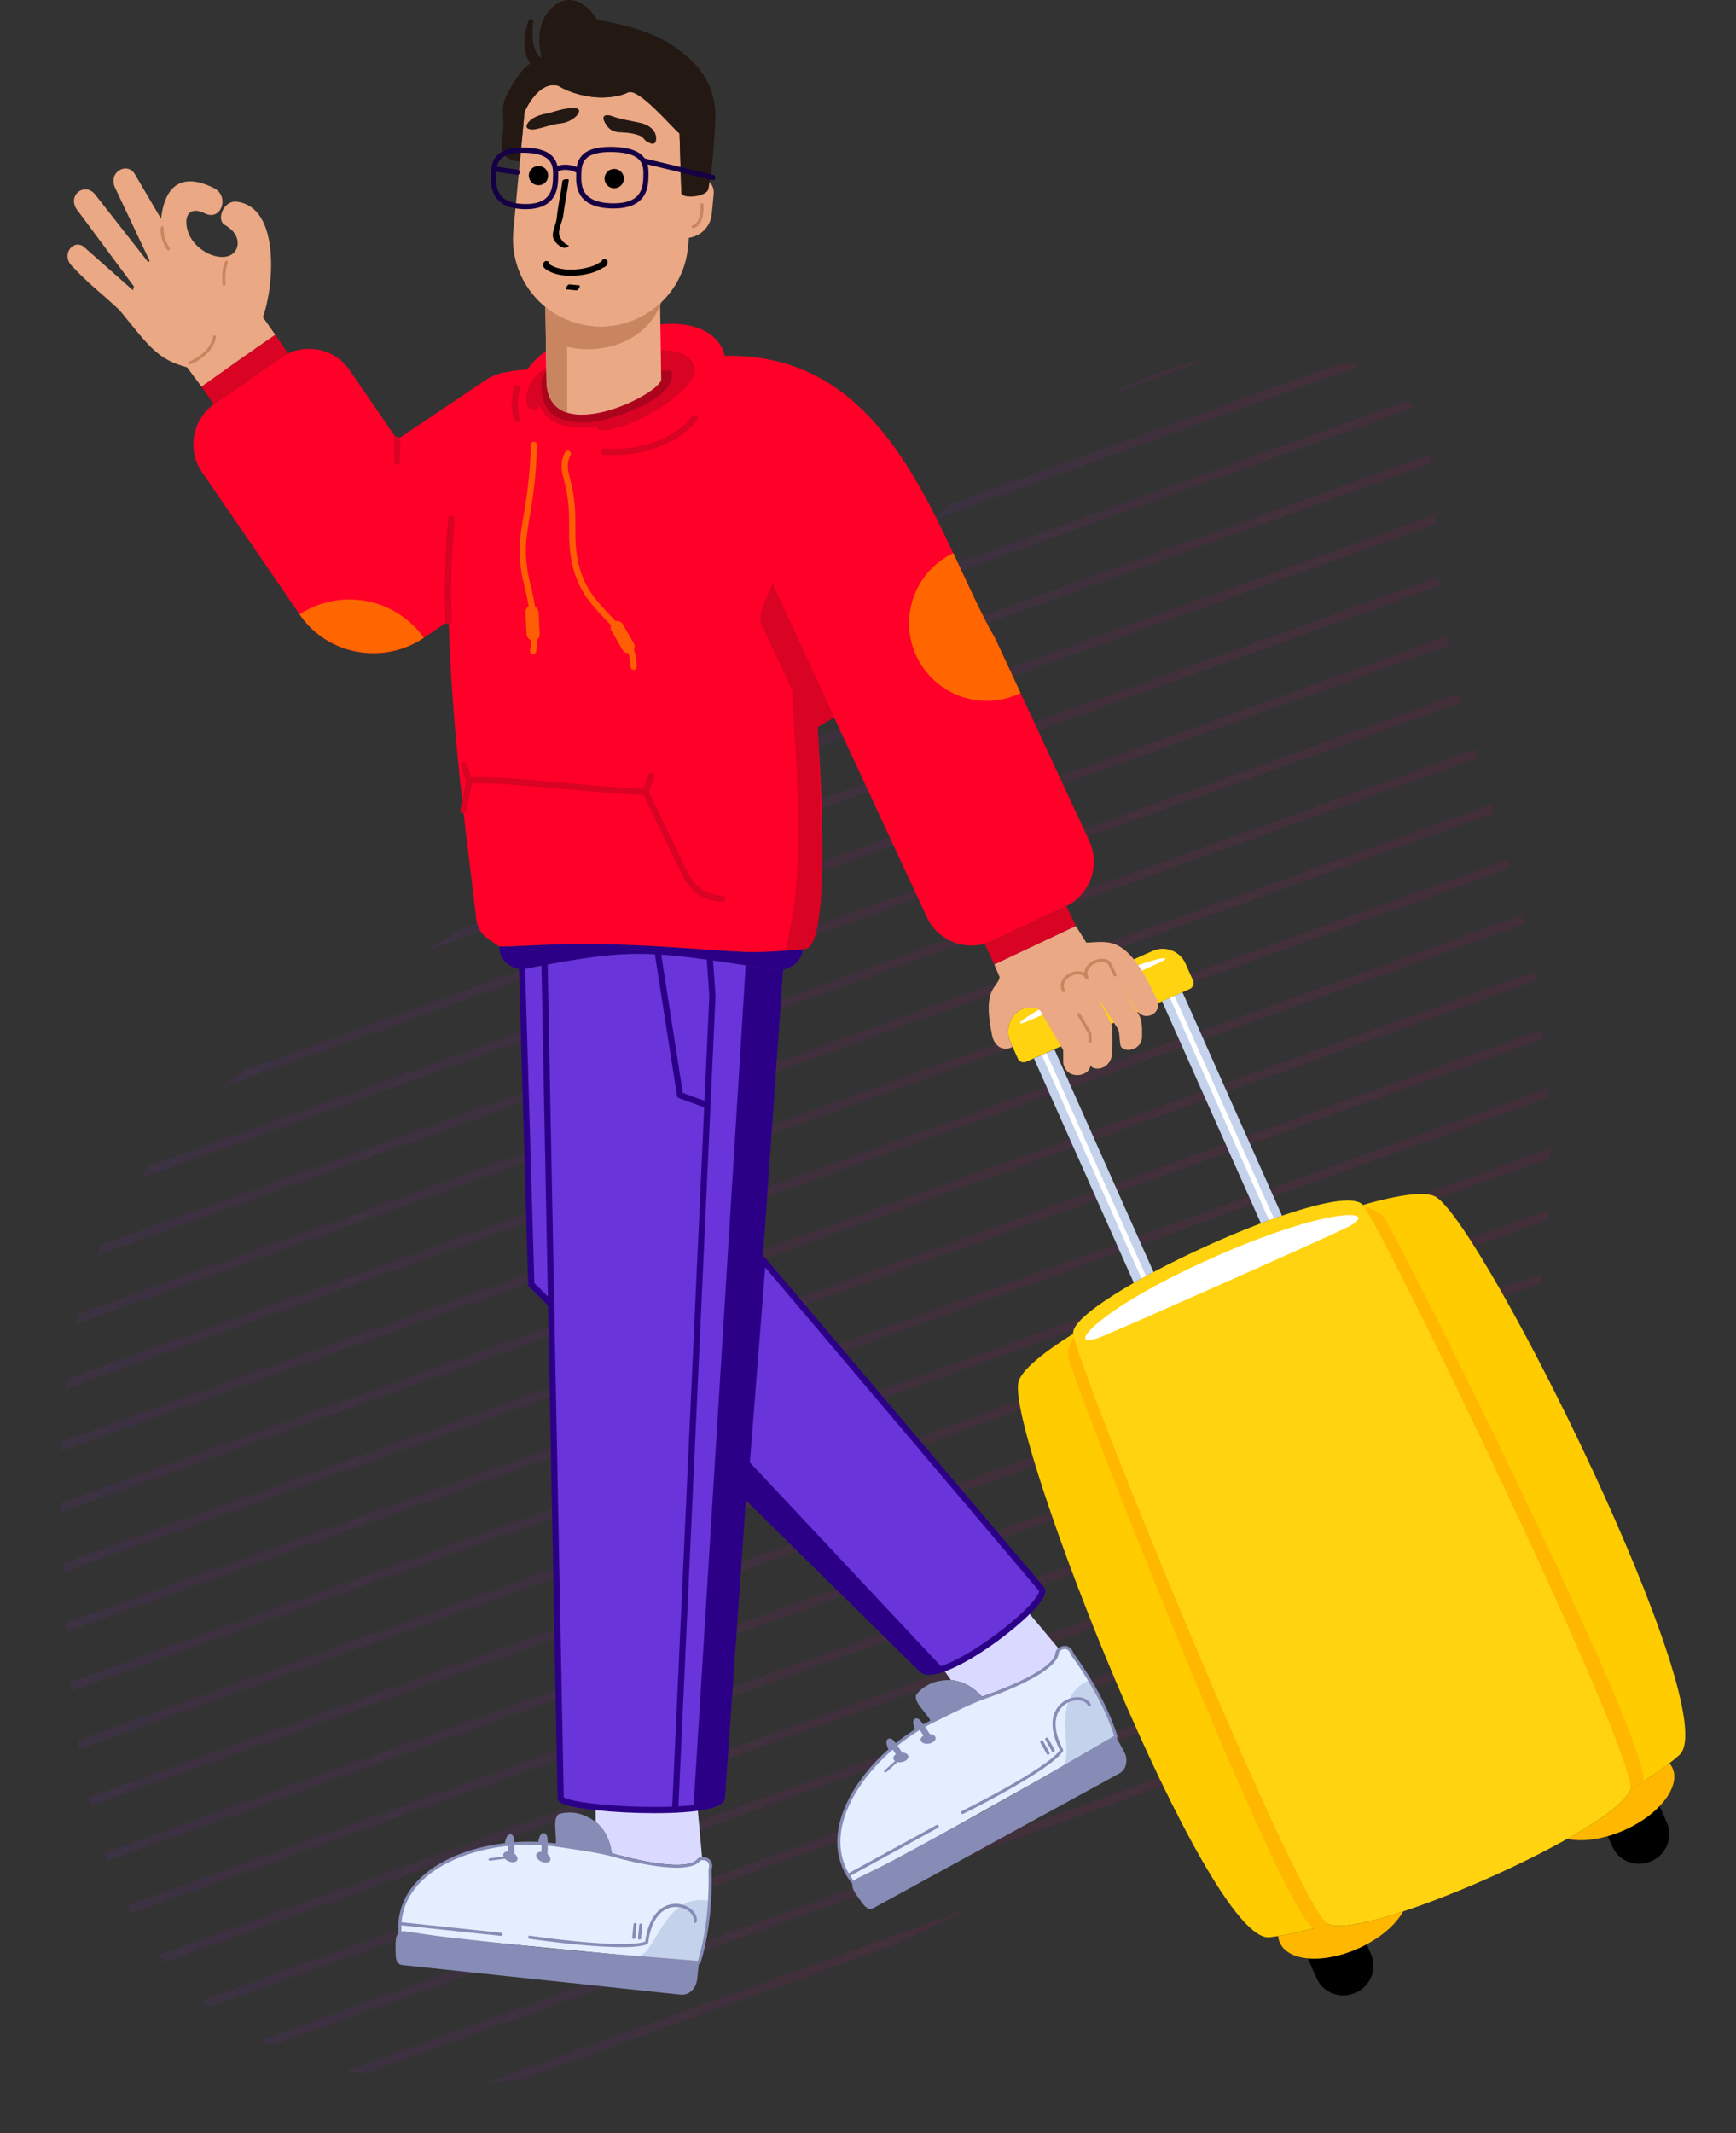 <svg width="617" height="758" viewBox="0 0 617 758" fill="none" xmlns="http://www.w3.org/2000/svg">
<rect x="0" y="0" width="617" height="758" fill="#333333" stroke="none"/>
<g clip-path="url(#clip0_2060_7550)">
<g opacity="0.2">
<path opacity="0.55" d="M393.085 140.763L430.335 127.329C417.28 130.126 404.748 134.646 393.085 140.763Z" fill="url(#paint0_linear_2060_7550)"/>
<path opacity="0.55" d="M477.725 128.683L338.247 178.959C336.069 180.819 333.905 182.711 331.757 184.634L482.766 130.194C481.167 129.658 479.493 129.15 477.725 128.683Z" fill="url(#paint1_linear_2060_7550)"/>
<path opacity="0.55" d="M500.559 142.283L300.252 214.449L295.068 219.577L502.575 144.781C501.933 144.01 501.266 143.135 500.559 142.283Z" fill="url(#paint2_linear_2060_7550)"/>
<path opacity="0.55" d="M508.288 161.454L266.87 248.466L261.766 253.615L508.831 164.554C508.661 163.519 508.477 162.479 508.288 161.454Z" fill="url(#paint3_linear_2060_7550)"/>
<path opacity="0.55" d="M509.933 182.91L231.02 283.44C228.803 285.41 226.636 287.317 224.518 289.162L510.106 186.205C510.062 185.072 509.992 183.981 509.933 182.91Z" fill="url(#paint4_linear_2060_7550)"/>
<path opacity="0.55" d="M511.2 204.89L165.287 329.555C160.327 332.468 155.356 335.373 150.377 338.27L511.728 208.051C511.495 206.999 511.333 205.933 511.2 204.89Z" fill="url(#paint5_linear_2060_7550)"/>
<path opacity="0.55" d="M514.498 226.082L86.951 380.196C84.506 382.127 82.107 384.103 79.754 386.124L515.199 229.159C514.959 228.137 514.719 227.115 514.498 226.082Z" fill="url(#paint6_linear_2060_7550)"/>
<path opacity="0.55" d="M519.044 246.378L52.791 414.401C51.677 415.893 50.578 417.39 49.524 418.914L519.832 249.38C519.6 248.393 519.32 247.393 519.044 246.378Z" fill="url(#paint7_linear_2060_7550)"/>
<path opacity="0.55" d="M524.353 266.232L36.264 442.162C35.703 443.475 35.161 444.778 34.635 446.085L525.295 269.227L524.353 266.232Z" fill="url(#paint8_linear_2060_7550)"/>
<path opacity="0.55" d="M530.038 285.863L27.774 466.914C27.481 468.104 27.184 469.309 26.983 470.539L530.997 288.861C530.665 287.864 530.35 286.871 530.038 285.863Z" fill="url(#paint9_linear_2060_7550)"/>
<path opacity="0.55" d="M535.665 305.488L23.592 490.068C23.477 491.224 23.366 492.364 23.267 493.523L536.572 308.489L535.665 305.488Z" fill="url(#paint10_linear_2060_7550)"/>
<path opacity="0.55" d="M540.83 325.246L21.905 512.303C21.884 513.418 21.88 514.538 21.876 515.657L541.638 328.302L540.83 325.246Z" fill="url(#paint11_linear_2060_7550)"/>
<path opacity="0.55" d="M545.135 345.322L21.755 533.996C21.81 535.083 21.845 536.18 21.896 537.282L545.773 348.447C545.556 347.399 545.336 346.366 545.135 345.322Z" fill="url(#paint12_linear_2060_7550)"/>
<path opacity="0.55" d="M548.165 365.83L22.434 555.362L22.638 558.665L548.568 369.088C548.449 367.984 548.288 366.918 548.165 365.83Z" fill="url(#paint13_linear_2060_7550)"/>
<path opacity="0.55" d="M550.062 386.81L23.48 576.621L23.751 579.86L550.289 390.021L550.062 386.81Z" fill="url(#paint14_linear_2060_7550)"/>
<path opacity="0.55" d="M550.868 408.157L25.029 597.71L25.414 600.898L550.934 411.472C550.919 410.363 550.903 409.255 550.868 408.157Z" fill="url(#paint15_linear_2060_7550)"/>
<path opacity="0.55" d="M550.333 429.999L27.513 618.45C27.694 619.505 27.88 620.544 28.081 621.588L550.177 433.385C550.233 432.263 550.293 431.126 550.333 429.999Z" fill="url(#paint16_linear_2060_7550)"/>
<path opacity="0.55" d="M548.199 452.413L31.291 638.706L32.103 641.746L547.747 455.899C547.898 454.737 548.064 453.579 548.199 452.413Z" fill="url(#paint17_linear_2060_7550)"/>
<path opacity="0.55" d="M544.04 475.542L37.035 658.345C37.406 659.32 37.796 660.284 38.187 661.248L543.245 479.181C543.526 477.972 543.787 476.775 544.04 475.542Z" fill="url(#paint18_linear_2060_7550)"/>
<path opacity="0.55" d="M537.24 499.666L45.098 677.12C45.615 678.052 46.14 679.019 46.692 679.88L535.95 503.452C536.394 502.204 536.825 500.937 537.24 499.666Z" fill="url(#paint19_linear_2060_7550)"/>
<path opacity="0.55" d="M526.738 525.107L56.354 694.66L58.509 697.211L524.739 529.159C525.427 527.814 526.162 526.482 526.738 525.107Z" fill="url(#paint20_linear_2060_7550)"/>
<path opacity="0.55" d="M510.594 552.598L71.75 710.777C72.714 711.551 73.697 712.314 74.683 713.062L507.461 557.049C508.52 555.575 509.579 554.1 510.594 552.598Z" fill="url(#paint21_linear_2060_7550)"/>
<path opacity="0.55" d="M485.213 583.514L92.984 724.813C94.318 725.457 95.656 726.087 97.018 726.69L480.125 588.667C481.866 586.902 483.561 585.19 485.213 583.514Z" fill="url(#paint22_linear_2060_7550)"/>
<path opacity="0.55" d="M441.917 620.852L123.187 735.741C125.165 736.182 127.139 736.574 129.137 736.939L432.316 627.655C435.547 625.422 438.747 623.155 441.917 620.852Z" fill="url(#paint23_linear_2060_7550)"/>
<path opacity="0.55" d="M345.299 677.848L172.764 740.048C177.033 739.757 181.277 739.335 185.498 738.783L319.16 690.611C327.849 686.431 336.562 682.177 345.299 677.848Z" fill="url(#paint24_linear_2060_7550)"/>
</g>
<g clip-path="url(#clip1_2060_7550)">
<path fill-rule="evenodd" clip-rule="evenodd" d="M367.474 376.095L374.747 372.869L409.987 451.998C407.561 453.287 405.217 454.575 402.992 455.847L367.474 376.095H367.474Z" fill="#C5D2EB"/>
<path fill-rule="evenodd" clip-rule="evenodd" d="M370.25 374.852L371.9 374.138L407.295 453.444C406.762 453.734 406.237 454.024 405.714 454.313L370.25 374.852Z" fill="white"/>
<path fill-rule="evenodd" clip-rule="evenodd" d="M412.991 355.765L420.264 352.539L455.639 431.972C453.211 432.802 450.701 433.71 448.137 434.682L412.991 355.764V355.765Z" fill="#C5D2EB"/>
<path fill-rule="evenodd" clip-rule="evenodd" d="M415.77 354.527L417.419 353.812L452.754 432.984C452.192 433.185 451.628 433.389 451.059 433.596L415.77 354.527V354.527Z" fill="white"/>
<path fill-rule="evenodd" clip-rule="evenodd" d="M487.323 694.427C489.618 699.59 487.151 705.698 481.813 708.072C476.474 710.445 470.286 708.185 467.991 703.023L464.808 695.866C469.914 696.342 476.304 695.212 482.68 692.377C483.737 691.907 484.76 691.405 485.744 690.877L487.322 694.427L487.323 694.427Z" fill="black"/>
<path fill-rule="evenodd" clip-rule="evenodd" d="M592.455 647.685C594.75 652.847 592.283 658.956 586.945 661.33C581.606 663.703 575.418 661.443 573.123 656.281L571.417 652.446C573.369 651.891 575.358 651.173 577.347 650.289C582.451 648.019 586.75 645.011 589.835 641.792L592.455 647.685H592.455Z" fill="black"/>
<path fill-rule="evenodd" clip-rule="evenodd" d="M454.265 687.971C454.34 688.779 454.538 689.558 454.867 690.297C457.829 696.959 470.281 697.891 482.679 692.378C490.22 689.025 496.004 684.059 498.712 679.185C486.099 683.33 475.931 685.397 472.046 683.675C465.263 685.701 459.22 687.184 454.265 687.971V687.971Z" fill="#FFB700"/>
<path fill-rule="evenodd" clip-rule="evenodd" d="M557.029 653.401C562.446 654.581 569.905 653.595 577.346 650.287C589.743 644.774 597.393 634.905 594.431 628.242C594.153 627.618 593.792 627.045 593.356 626.521C589.61 629.433 584.875 632.611 579.398 635.944C578.028 640.117 569.163 646.563 557.029 653.401Z" fill="#FFB700"/>
<path fill-rule="evenodd" clip-rule="evenodd" d="M361.916 491.287C358.143 510.782 429.063 690.743 451.186 688.384C482.85 685.007 573.15 644.858 596.868 623.61C613.44 608.764 527.331 435.556 510.33 425.299C494.765 415.909 365.371 473.441 361.916 491.287V491.287Z" fill="#FFCC00"/>
<path fill-rule="evenodd" clip-rule="evenodd" d="M466.84 685.156C499.869 676.195 555.251 651.57 584.022 633.052C587.889 621.86 497.7 440.868 492.011 432.801C490.307 430.385 487.165 429.037 482.99 428.564C453.825 437.112 409.463 456.804 383.295 472.789C380.449 476.428 379.106 479.81 379.793 482.696C382.457 493.88 455.948 680.554 466.84 685.156Z" fill="#FFB700"/>
<path fill-rule="evenodd" clip-rule="evenodd" d="M381.422 473.852C382.706 485.762 461.809 679.104 472.034 683.671C485.493 689.682 574.85 649.951 579.403 635.932C582.862 625.281 491.171 435.771 484.317 428.102C475.205 417.907 380.138 461.942 381.422 473.852V473.852Z" fill="#FFD30F"/>
<path fill-rule="evenodd" clip-rule="evenodd" d="M391.224 475.072C398.694 472.128 471.425 439.79 478.615 436.216C492.049 429.537 472.772 428.335 430.991 446.926C389.165 465.537 377.441 480.503 391.224 475.072H391.224Z" fill="white"/>
<path fill-rule="evenodd" clip-rule="evenodd" d="M364.723 377.272L422.881 351.397C424.017 350.891 424.533 349.548 424.028 348.412L421.352 342.39C419.376 337.941 414.121 335.921 409.674 337.9L363.556 358.418C359.109 360.396 357.087 365.654 359.064 370.102L361.74 376.124C362.244 377.261 363.586 377.777 364.723 377.272V377.272Z" fill="#FFD30F"/>
<path fill-rule="evenodd" clip-rule="evenodd" d="M365.258 362.877C369.206 361.236 407.964 344.014 411.827 342.183C419.047 338.761 409.608 339.997 387.342 349.895C365.052 359.804 357.972 365.903 365.258 362.877Z" fill="white"/>
<path fill-rule="evenodd" clip-rule="evenodd" d="M211.668 642.091L211.717 647.428C216.311 651.084 217.237 656.939 217.405 658.488C220.491 659.388 242.884 665.7 247.765 660.778C248.088 660.263 248.757 659.942 249.515 659.872L247.928 642.335C238.289 643.657 222.619 643.295 211.667 642.091L211.668 642.091Z" fill="#DAD9FF"/>
<path fill-rule="evenodd" clip-rule="evenodd" d="M248.416 697.332C248.416 697.332 252.917 685.045 252.365 664.423C253.665 660.166 248.943 659.712 248.2 661.119C242.815 666.72 216.89 658.908 216.89 658.908C216.89 658.908 204.365 656.613 198.049 655.676C173.659 651.962 140.147 662.509 142.172 687.067L248.416 697.332L248.416 697.332Z" fill="#E5EEFF"/>
<path fill-rule="evenodd" clip-rule="evenodd" d="M227.127 695.071C233.451 693.376 236.438 672.266 252.186 675.452L252.185 675.482C252.113 676.347 252.054 677.217 251.996 678.096C250.972 690.356 248.417 697.332 248.417 697.332L227.127 695.071Z" fill="#C5D2EB"/>
<path fill-rule="evenodd" clip-rule="evenodd" d="M241.982 708.758L142.988 698.244C141.083 698.042 140.619 696.371 140.612 693.932C140.603 690.424 139.938 685.601 144.259 686.271C179.464 691.725 214.063 694.977 248.417 697.333L247.781 703.32C247.431 706.612 244.822 709.059 241.982 708.758V708.758Z" fill="#868CB5"/>
<path d="M247.07 682.723C248.22 676.896 232.226 670.889 229.808 690.327C222.4 693.438 188.257 688.376 188.257 688.376" stroke="#868CB5" stroke-width="1.102" stroke-miterlimit="22.926" stroke-linecap="round" stroke-linejoin="round"/>
<path d="M248.037 696.748C248.782 694.5 252.311 682.824 251.819 664.436C251.817 664.373 251.826 664.313 251.844 664.257C252.214 663.039 252.03 662.212 251.598 661.699C251.389 661.45 251.116 661.267 250.82 661.144C250.512 661.017 250.18 660.955 249.865 660.952C249.312 660.945 248.834 661.099 248.689 661.375C248.655 661.439 248.61 661.494 248.557 661.538C242.858 667.307 216.81 659.457 216.735 659.435C216.499 659.365 216.346 659.151 216.342 658.917C216.299 658.263 215.139 643.597 199.017 645.717C198.254 646.683 198.381 648.545 198.533 650.758C198.637 652.287 198.753 653.975 198.598 655.723C198.572 656.024 198.305 656.248 198.004 656.222L197.97 656.218C192.975 655.459 187.592 655.302 182.213 655.745C172.929 656.511 163.664 659.064 156.429 663.392C149.254 667.686 144.08 673.728 142.896 681.5C142.65 683.114 142.576 684.804 142.69 686.57C148.85 687.236 155.021 687.925 161.192 688.613C173.957 690.038 186.724 691.462 198.474 692.597C210.203 693.73 221.128 694.595 232.054 695.459C237.363 695.879 242.673 696.299 248.037 696.747V696.748ZM252.918 664.497C253.451 684.909 249.064 697.165 248.94 697.508C248.861 697.742 248.631 697.901 248.373 697.881C242.79 697.413 237.378 696.985 231.968 696.557C221.12 695.699 210.272 694.84 198.371 693.691C186.495 692.543 173.783 691.125 161.072 689.707C154.692 688.995 148.31 688.283 142.148 687.617C141.876 687.604 141.649 687.391 141.627 687.113C141.461 685.097 141.528 683.171 141.808 681.337C143.046 673.204 148.42 666.906 155.866 662.451C163.252 658.032 172.686 655.428 182.123 654.649C187.376 654.216 192.635 654.348 197.547 655.046C197.625 653.594 197.527 652.153 197.437 650.832C197.26 648.254 197.114 646.104 198.336 644.83C198.42 644.738 198.535 644.673 198.668 644.655C214.913 642.395 217.137 656 217.407 658.487C220.493 659.387 242.887 665.699 247.768 660.777C248.141 660.18 248.977 659.845 249.88 659.856C250.328 659.861 250.799 659.949 251.238 660.13C251.687 660.316 252.107 660.6 252.439 660.994C253.08 661.757 253.382 662.904 252.918 664.498L252.918 664.497Z" fill="#868CB5"/>
<path d="M227.748 684.032L227.302 688.652" stroke="#868CB5" stroke-width="1.102" stroke-miterlimit="22.926" stroke-linecap="round" stroke-linejoin="round"/>
<path d="M225.699 683.814L225.253 688.434" stroke="#868CB5" stroke-width="1.102" stroke-miterlimit="22.926" stroke-linecap="round" stroke-linejoin="round"/>
<path fill-rule="evenodd" clip-rule="evenodd" d="M208.862 645.691C212.188 647.553 215.512 651.342 217.414 658.746C217.443 658.838 217.448 658.939 217.424 659.039C217.352 659.333 217.055 659.514 216.761 659.443C211.939 658.277 206.946 657.546 202.08 656.834C200.675 656.628 199.277 656.424 197.967 656.222C197.93 656.215 197.892 656.206 197.855 656.192C197.572 656.085 197.428 655.768 197.535 655.484C197.996 654.272 197.926 652.063 197.861 649.991C197.794 647.866 197.731 645.876 198.26 644.931C198.328 644.814 198.737 644.563 199.337 644.41C200.148 644.203 201.542 643.97 203.225 644.065C204.909 644.161 206.885 644.585 208.862 645.691V645.691Z" fill="#868CB5"/>
<path d="M178.062 687.335L142.13 683.52" stroke="#868CB5" stroke-width="1.102" stroke-miterlimit="22.926" stroke-linecap="round" stroke-linejoin="round"/>
<path d="M179.476 660.476L174.213 661.15C173.565 661.234 173.413 660.384 174.06 660.3L178.962 659.672C178.832 659.327 178.818 658.985 178.946 658.682C179.179 658.13 179.829 657.846 180.62 657.872C181.498 658.006 181.822 658.222 182.651 658.55C183.637 659.205 184.16 660.176 183.85 660.909C183.483 661.777 182.088 661.981 180.733 661.366C180.226 661.136 179.796 660.823 179.476 660.476V660.476ZM194.393 658.712C195.361 659.366 195.872 660.326 195.565 661.052C195.198 661.92 193.803 662.125 192.448 661.509C191.094 660.895 190.294 659.693 190.66 658.825C190.89 658.283 191.521 658 192.293 658.014C193.082 658.086 193.852 658.469 194.393 658.711V658.712Z" fill="#868CB5"/>
<path d="M181.632 659.307C181.632 659.307 182.178 648.748 180.57 654.731" stroke="#868CB5" stroke-width="2.203" stroke-miterlimit="22.926" stroke-linecap="round" stroke-linejoin="round"/>
<path d="M193.489 658.866C193.489 658.866 194.035 648.307 192.427 654.291" stroke="#868CB5" stroke-width="2.203" stroke-miterlimit="22.926" stroke-linecap="round" stroke-linejoin="round"/>
<path fill-rule="evenodd" clip-rule="evenodd" d="M335.16 592.977L338.016 597.011C343.879 597.395 347.98 601.685 348.996 602.855C352.039 601.837 374.033 594.253 375.243 587.429C375.211 586.821 375.578 586.174 376.163 585.681L365.272 572.673C357.874 580.006 344.133 589.833 335.16 592.977H335.16Z" fill="#DAD9FF"/>
<path fill-rule="evenodd" clip-rule="evenodd" d="M396.623 617.084C396.623 617.084 393.315 604.423 381.102 587.797C379.742 583.558 375.605 585.877 375.797 587.457C374.567 595.13 348.815 603.494 348.815 603.494C348.815 603.494 337.217 608.75 331.494 611.582C309.339 622.437 287.823 650.211 303.49 669.231L396.622 617.084H396.623Z" fill="#E5EEFF"/>
<path fill-rule="evenodd" clip-rule="evenodd" d="M377.842 627.369C382.071 622.371 372.488 603.325 387.242 596.963L387.258 596.988C387.692 597.74 388.139 598.487 388.593 599.243C394.743 609.899 396.622 617.087 396.622 617.087L377.842 627.369V627.369Z" fill="#C5D2EB"/>
<path fill-rule="evenodd" clip-rule="evenodd" d="M397.85 630.139L310.532 677.949C308.851 678.868 307.517 677.761 306.121 675.76C304.113 672.884 300.818 669.301 304.749 667.387C336.78 651.794 367.057 634.737 396.623 617.084L399.514 622.365C401.104 625.269 400.356 628.767 397.851 630.139L397.85 630.139Z" fill="#868CB5"/>
<path d="M387.689 605.631C387.81 605.909 387.683 606.232 387.405 606.354C387.127 606.475 386.803 606.348 386.682 606.07C386.071 604.673 384.307 604.021 382.346 604.195C381.331 604.284 380.268 604.596 379.281 605.14C378.295 605.683 377.385 606.46 376.677 607.479C374.728 610.279 374.282 614.929 377.826 621.686C377.919 621.866 377.904 622.074 377.803 622.234C373.411 629.143 342.425 644.478 342.336 644.522C342.064 644.656 341.734 644.544 341.6 644.272C341.466 644 341.578 643.671 341.85 643.537C341.937 643.493 371.88 628.674 376.701 621.899C373.094 614.858 373.649 609.904 375.773 606.851C376.584 605.685 377.625 604.797 378.751 604.176C379.876 603.555 381.091 603.2 382.251 603.098C384.666 602.885 386.874 603.767 387.688 605.631L387.689 605.631Z" fill="#868CB5"/>
<path d="M395.976 616.825C395.31 614.561 391.554 602.958 380.658 588.123C380.618 588.069 380.59 588.01 380.572 587.948C380.182 586.746 379.562 586.176 378.917 586.001C378.601 585.916 378.272 585.921 377.958 585.99C377.634 586.06 377.328 586.199 377.067 586.375C376.609 586.684 376.305 587.085 376.342 587.395C376.351 587.47 376.344 587.544 376.324 587.614C374.904 595.602 349.058 603.994 348.984 604.018C348.752 604.094 348.506 604.007 348.37 603.82C347.955 603.301 338.639 591.921 326.607 602.852C326.533 604.084 327.698 605.54 329.083 607.27C330.045 608.472 331.108 609.799 331.971 611.313C332.12 611.576 332.028 611.912 331.764 612.061L331.71 612.088C327.182 614.309 322.679 617.245 318.519 620.671C311.332 626.591 305.177 633.972 301.701 641.656C298.254 649.276 297.447 657.191 300.906 664.25C301.624 665.715 302.526 667.146 303.628 668.531C309.141 665.527 314.562 662.596 319.983 659.665C331.244 653.577 342.508 647.488 352.894 641.672C363.274 635.86 372.693 630.369 382.111 624.879C386.601 622.261 391.093 619.643 395.976 616.825H395.976ZM381.595 587.544C393.827 604.219 397.143 616.906 397.153 616.943C397.214 617.177 397.115 617.434 396.894 617.56C392.28 620.222 387.47 623.026 382.661 625.83C373.212 631.338 363.763 636.847 353.43 642.632C343.098 648.417 331.8 654.525 320.503 660.633C314.81 663.711 309.116 666.789 303.751 669.714C303.525 669.837 303.235 669.787 303.065 669.58C301.778 668.019 300.736 666.397 299.921 664.732C296.3 657.343 297.123 649.106 300.699 641.204C304.245 633.364 310.511 625.846 317.822 619.823C321.89 616.473 326.285 613.582 330.719 611.355C329.951 610.108 329.051 608.984 328.227 607.954C326.613 605.938 325.267 604.257 325.539 602.519C325.554 602.392 325.612 602.27 325.713 602.177C337.777 591.051 347.364 600.976 348.995 602.856C352.038 601.837 374.032 594.253 375.241 587.43C375.205 586.725 375.702 585.97 376.451 585.463C376.822 585.212 377.26 585.015 377.726 584.914C378.2 584.81 378.706 584.805 379.201 584.939C380.164 585.199 381.067 585.969 381.595 587.543L381.595 587.544Z" fill="#868CB5"/>
<path d="M371.577 618.212C371.429 617.947 371.524 617.612 371.789 617.464C372.053 617.315 372.389 617.41 372.537 617.675L374.804 621.725C374.952 621.989 374.858 622.325 374.593 622.473C374.328 622.621 373.993 622.527 373.844 622.262L371.577 618.212Z" fill="#868CB5"/>
<path d="M369.77 619.202C369.622 618.937 369.717 618.601 369.981 618.453C370.246 618.305 370.582 618.399 370.73 618.664L372.997 622.714C373.145 622.979 373.051 623.314 372.786 623.462C372.521 623.611 372.186 623.516 372.037 623.251L369.77 619.202Z" fill="#868CB5"/>
<path fill-rule="evenodd" clip-rule="evenodd" d="M334.686 597.213C338.485 596.846 343.384 598.067 349.175 603.078C349.241 603.135 349.294 603.208 349.327 603.295C349.437 603.578 349.296 603.896 349.013 604.005C344.389 605.796 339.881 608.037 335.488 610.221L335.459 610.236C334.207 610.859 332.965 611.477 331.735 612.076C331.7 612.092 331.664 612.105 331.626 612.115C331.331 612.187 331.033 612.007 330.961 611.712C330.649 610.457 329.332 608.682 328.097 607.017C326.841 605.324 325.664 603.737 325.544 602.656L325.541 602.633C325.527 602.501 325.722 602.062 326.128 601.592C326.676 600.958 327.69 599.97 329.127 599.089C330.563 598.209 332.429 597.431 334.686 597.213V597.213Z" fill="#868CB5"/>
<path d="M332.86 648.506C333.126 648.362 333.46 648.46 333.605 648.726C333.75 648.992 333.651 649.326 333.385 649.471L301.691 666.824C301.425 666.969 301.091 666.87 300.946 666.604C300.801 666.338 300.9 666.004 301.166 665.86L332.86 648.506Z" fill="#868CB5"/>
<path d="M318.971 626.115L315.031 629.669C314.547 630.108 313.938 629.497 314.421 629.058L318.09 625.748C317.787 625.539 317.58 625.265 317.513 624.944C317.389 624.356 317.762 623.753 318.426 623.323C319.224 622.933 319.613 622.926 320.481 622.722C321.665 622.698 322.648 623.197 322.811 623.976C323.005 624.898 321.975 625.861 320.512 626.129C319.964 626.229 319.432 626.217 318.972 626.115H318.971ZM330.219 616.159C331.388 616.145 332.355 616.642 332.518 617.414C332.711 618.336 331.681 619.299 330.218 619.567C328.755 619.834 327.412 619.303 327.219 618.381C327.098 617.805 327.455 617.213 328.097 616.784C328.786 616.394 329.637 616.269 330.219 616.16V616.159Z" fill="#868CB5"/>
<path d="M320.074 623.926C320.074 623.926 314.502 614.941 316.592 620.774" stroke="#868CB5" stroke-width="2.203" stroke-miterlimit="22.926" stroke-linecap="round" stroke-linejoin="round"/>
<path d="M329.564 616.807C329.564 616.807 323.992 607.822 326.083 613.654" stroke="#868CB5" stroke-width="2.203" stroke-miterlimit="22.926" stroke-linecap="round" stroke-linejoin="round"/>
<path fill-rule="evenodd" clip-rule="evenodd" d="M185.548 344.431L188.824 456.41L327.28 592.825C333.384 600.376 374.295 568.961 370.117 564.557L271.078 447.599L269.042 343.583C229.51 337.682 224.689 336.798 185.548 344.431V344.431Z" fill="#6934D9"/>
<path fill-rule="evenodd" clip-rule="evenodd" d="M193.545 342.904L199.261 638.751C198.448 643.056 255.759 646.049 256.566 638.751L277.2 344.794C233.204 338.306 227.807 336.536 193.545 342.904V342.904Z" fill="#6934D9"/>
<path fill-rule="evenodd" clip-rule="evenodd" d="M277.199 344.797C229.987 337.835 227.23 336.305 185.547 344.434C181.097 344.223 177.458 340.795 177.452 336.337C188.941 336.324 201.307 334.34 234.721 336.329C267.598 338.287 263.878 339.132 285.301 337.251C285.017 341.514 281.495 344.106 277.199 344.798H277.199V344.797Z" fill="#2B0087"/>
<path d="M239.972 643.013L253.203 353.899L252.306 341.131" stroke="#2B0087" stroke-width="2.203" stroke-miterlimit="22.926" stroke-linecap="round" stroke-linejoin="round"/>
<path d="M250.509 392.355L241.693 389.168L233.883 339.138" stroke="#2B0087" stroke-width="2.203" stroke-miterlimit="22.926" stroke-linecap="round" stroke-linejoin="round"/>
<path fill-rule="evenodd" clip-rule="evenodd" d="M276.68 337.918L265.326 338.261C268.873 338.362 272.045 338.274 276.683 337.949L276.68 337.918V337.918ZM265.03 342.984L246.465 642.517C252.314 641.854 256.356 640.651 256.566 638.751L277.2 344.794C272.776 344.142 268.742 343.537 265.03 342.984V342.984Z" fill="#2B0087"/>
<path fill-rule="evenodd" clip-rule="evenodd" d="M264.155 530.632L327.28 592.825C327.857 593.538 329.982 594.351 331.794 593.869L335.251 592.948L265.189 518.236L264.155 530.632Z" fill="#2B0087"/>
<path fill-rule="evenodd" clip-rule="evenodd" d="M286.372 337.153L286.371 337.152C263.747 339.155 268.135 338.316 234.722 336.325C201.308 334.337 188.942 336.32 177.453 336.334V336.334C174.004 333.631 169.704 332.749 169.077 325.182C167.47 309.06 160.666 263.852 159.472 220.686L150.936 226.422V226.422L150.919 226.433C136.524 236.425 116.482 232.89 106.566 218.439L71.846 167.842C66.356 159.943 68.327 148.986 76.227 143.496L99.853 127.076C107.753 121.585 118.756 123.524 124.2 131.456L141.164 156.178L172.552 135.089C175.046 133.391 177.833 132.43 180.652 132.157L180.654 132.156C182.742 131.53 185.051 131.545 187.38 131.327C192.483 124.327 198.489 121.115 210.699 119.989L234.714 115.259C249.807 113.865 256.344 120.469 257.598 126.428C315.828 125.293 331.847 186.168 352.047 223.969C352.801 225.145 353.486 226.384 354.091 227.685L354.092 227.687V227.687L387.127 298.772C391.228 307.475 387.46 317.952 378.759 322.051L352.733 334.316C344.031 338.417 333.508 334.675 329.454 325.95L296.419 254.865H296.419L290.584 258.333C291.038 266.979 296.005 334.833 286.372 337.152V337.153Z" fill="#FF0028"/>
<path fill-rule="evenodd" clip-rule="evenodd" d="M286.37 337.155L286.37 337.155C283.548 337.405 281.147 337.61 279.04 337.775C287.517 306.333 282.069 267.121 281.642 245.393L281.643 245.395L270.621 221.834C268.804 217.897 273.588 210.941 274.521 207.361C281.901 223.18 289.234 238.968 296.46 254.849L296.417 254.868L290.583 258.336C290.648 259.584 290.808 262.068 291.004 265.406L290.831 265.035L292.259 303.931C292.173 320.816 290.852 336.077 286.37 337.156V337.155Z" fill="#D90324"/>
<path fill-rule="evenodd" clip-rule="evenodd" d="M194.198 133.786L194.153 130.785C187.078 134.604 186.278 141.411 187.727 144.736C188.187 145.856 191.895 145.771 191.532 144.1C193.498 146.793 195.356 153.33 212.096 151.768L212.492 152.604C219.258 155.007 244.294 141.704 246.867 132.514C247.96 128.609 242.892 123.827 234.853 124.546L234.994 134.017L194.198 133.786H194.198Z" fill="#D90324"/>
<path fill-rule="evenodd" clip-rule="evenodd" d="M194.167 131.698C193.021 133.33 192.391 135.105 192.391 136.962C192.391 144.956 196.491 151.356 210.598 149.98C216.959 149.359 241.719 141.396 238.586 131.698H194.167V131.698Z" fill="#AD041E"/>
<path d="M214.683 161.617C214.077 161.581 213.615 161.061 213.651 160.455C213.686 159.85 214.207 159.387 214.812 159.423C221.489 159.839 227.769 158.887 233.129 156.897C238.624 154.857 243.146 151.73 246.119 147.878C246.489 147.398 247.179 147.31 247.659 147.68C248.139 148.05 248.227 148.74 247.857 149.22C244.633 153.397 239.773 156.771 233.895 158.954C228.253 161.048 221.664 162.051 214.683 161.617L214.683 161.617Z" fill="#D90324"/>
<path d="M182.695 137.739C182.821 137.145 183.405 136.766 183.999 136.891C184.593 137.017 184.972 137.601 184.846 138.195C184.702 138.872 184.571 139.384 184.452 139.847C183.935 141.865 183.666 142.919 184.656 148.778C184.755 149.377 184.351 149.944 183.752 150.043C183.154 150.143 182.587 149.738 182.487 149.14C181.419 142.818 181.728 141.612 182.318 139.305C182.439 138.834 182.573 138.312 182.695 137.739H182.695Z" fill="#D90324"/>
<path d="M188.645 158.053C188.657 157.444 189.161 156.96 189.77 156.972C190.379 156.984 190.863 157.488 190.851 158.097C190.598 169.625 189.346 177.083 188.316 183.218C186.932 191.463 185.956 197.274 188.46 207.436C190.065 213.949 190.753 218.711 190.963 222.467C191.173 226.243 190.898 228.997 190.583 231.489C190.507 232.094 189.954 232.522 189.35 232.446C188.745 232.37 188.317 231.817 188.393 231.213C188.694 228.831 188.957 226.198 188.756 222.589C188.554 218.958 187.881 214.331 186.313 207.964C183.7 197.357 184.707 191.361 186.134 182.855C187.154 176.777 188.395 169.389 188.644 158.053H188.645ZM200.797 160.739C201.071 160.194 201.736 159.975 202.281 160.25C202.825 160.524 203.045 161.189 202.77 161.734C202.006 163.241 201.768 164.578 201.795 165.808C201.822 167.063 202.134 168.281 202.449 169.459C204.521 177.193 204.505 182.362 204.49 187.34C204.479 191.425 204.467 195.379 205.68 200.572C207.652 209.014 212.369 213.96 216.738 218.541C221.638 223.678 226.124 228.382 226.317 236.903C226.329 237.512 225.845 238.017 225.236 238.028C224.627 238.04 224.123 237.556 224.111 236.947C223.937 229.29 219.731 224.88 215.137 220.063C210.567 215.272 205.633 210.098 203.525 201.074C202.26 195.658 202.272 191.567 202.284 187.34C202.298 182.514 202.313 177.502 200.312 170.029C199.965 168.734 199.622 167.387 199.588 165.851C199.554 164.29 199.849 162.609 200.797 160.738V160.739Z" fill="#FF5E04"/>
<path d="M191.42 217.616C191.359 216.336 190.27 215.269 188.988 215.232C187.705 215.196 186.714 216.205 186.775 217.485L187.147 225.306C187.208 226.586 188.297 227.653 189.579 227.689C190.862 227.725 191.853 226.717 191.792 225.437L191.42 217.616Z" fill="#FF5E04"/>
<path d="M221.36 221.823C220.723 220.712 219.306 220.328 218.195 220.965C217.084 221.602 216.7 223.019 217.337 224.13L221.229 230.917C221.866 232.028 223.283 232.412 224.394 231.775C225.505 231.138 225.889 229.721 225.252 228.61L221.36 221.823Z" fill="#FF5E04"/>
<path d="M228.745 282.493C219.719 282.07 209.264 281.141 199.421 280.267C185.879 279.065 173.503 277.967 167.702 278.437L165.735 288.139C165.616 288.733 165.038 289.118 164.444 288.999C163.85 288.881 163.465 288.302 163.583 287.709L165.652 277.504L163.778 272.041C163.581 271.466 163.887 270.84 164.462 270.643C165.037 270.446 165.663 270.752 165.86 271.327L167.547 276.242C173.554 275.768 185.999 276.873 199.61 278.081C209.352 278.946 219.696 279.865 228.674 280.291L230.377 275.331C230.574 274.756 231.2 274.449 231.775 274.647C232.35 274.844 232.656 275.47 232.459 276.045L230.635 281.361L244.011 309.173C247.959 317.156 252.541 317.745 256.257 318.222L256.885 318.303C257.486 318.381 257.91 318.933 257.832 319.534C257.754 320.135 257.202 320.559 256.601 320.481L255.977 320.399C251.736 319.854 246.507 319.179 242.042 310.145L228.745 282.493L228.745 282.493Z" fill="#D90324"/>
<path d="M159.471 220.689C158.917 209.793 159.288 197.526 160.426 184.475" stroke="#D90324" stroke-width="2.203" stroke-miterlimit="22.926" stroke-linecap="round" stroke-linejoin="round"/>
<path fill-rule="evenodd" clip-rule="evenodd" d="M150.647 226.616C136.272 236.379 116.418 232.801 106.564 218.44L106.465 218.295C111.567 214.959 117.664 213.019 124.215 213.019C135.112 213.019 144.754 218.384 150.647 226.617V226.616Z" fill="#FF6600"/>
<path fill-rule="evenodd" clip-rule="evenodd" d="M102.393 125.592L102.288 125.663C101.452 126.063 100.636 126.534 99.852 127.079L76.226 143.499C76.143 143.557 76.062 143.616 75.98 143.675L71.501 137.248L97.824 118.947L102.393 125.592H102.393Z" fill="#D90324"/>
<path d="M142.232 164.042C142.232 164.648 141.741 165.139 141.135 165.139C140.529 165.139 140.038 164.648 140.038 164.042L140.067 156.183C140.067 155.577 140.559 155.086 141.165 155.086C141.77 155.086 142.262 155.577 142.262 156.183L142.232 164.042Z" fill="#D90324"/>
<path d="M160.569 220.638C160.597 221.244 160.129 221.759 159.523 221.787C158.918 221.816 158.403 221.348 158.375 220.742C158.101 215.353 158.053 209.622 158.211 203.623C158.375 197.418 158.755 190.978 159.33 184.381C159.382 183.775 159.916 183.326 160.522 183.378C161.128 183.43 161.576 183.964 161.524 184.57C160.945 191.207 160.565 197.603 160.405 203.674C160.249 209.607 160.297 215.285 160.569 220.638V220.638Z" fill="#D90324"/>
<path fill-rule="evenodd" clip-rule="evenodd" d="M387.491 378.524C387.769 382.279 379.133 384.37 377.896 377.778L377.878 373.106L370.249 360.073C369.744 358.657 368.406 358.038 367.069 358.07L367.069 358.069C365.898 357.991 364.726 358.133 363.555 358.42C359.109 360.398 357.087 365.656 359.063 370.104L359.878 371.938C356.915 373.784 353.229 372 352.538 367.549C349.126 350.937 354.351 351.345 355.305 347.258L353.381 342.676L382.379 329.006L386.076 334.943C393.95 334.752 400.384 331.74 410.655 354.144C414.302 359.704 406.77 363.636 404.058 358.973L397.927 349.383L404.692 360.408C406.191 362.851 405.832 365.866 405.908 368.061C406.121 373.611 398.38 374.488 398.149 370.991C397.81 369.159 398.033 366.677 397.167 365.337L390.428 354.923L395.256 364.425C395.323 368.056 395.497 370.257 395.315 373.153C395.547 380.054 388.746 380.921 387.491 378.524H387.491Z" fill="#EBA884"/>
<path d="M378.016 351.986C375.454 347.07 384.223 343.319 386.276 347.373" stroke="#C98560" stroke-width="1.091" stroke-miterlimit="22.926" stroke-linecap="round" stroke-linejoin="round"/>
<path d="M387.42 370.042L387.365 367.198L383.437 360.506" stroke="#C98560" stroke-width="1.091" stroke-miterlimit="22.926" stroke-linecap="round" stroke-linejoin="round"/>
<path d="M386.274 347.371C384.121 342.917 392.016 339.266 394.293 342.33L396.315 346.41" stroke="#C98560" stroke-width="1.091" stroke-miterlimit="22.926" stroke-linecap="round" stroke-linejoin="round"/>
<path fill-rule="evenodd" clip-rule="evenodd" d="M349.981 335.364L350.098 335.31C350.989 335.055 351.871 334.726 352.734 334.32L378.76 322.055C378.851 322.012 378.942 321.967 379.032 321.923L382.38 329.005L353.381 342.676L349.98 335.364L349.981 335.364Z" fill="#D90324"/>
<path fill-rule="evenodd" clip-rule="evenodd" d="M234.604 107.837L235.003 134.583C235.678 139.773 194.6 160.177 194.22 135.216L193.831 109.09C198.45 112.853 204.197 115.335 210.575 115.935C219.73 116.797 228.331 113.607 234.605 107.837H234.604Z" fill="#EBA884"/>
<path fill-rule="evenodd" clip-rule="evenodd" d="M193.831 109.088L193.986 119.551H193.987L194.22 135.213C194.321 141.828 197.281 145.256 201.563 146.626V123.228C212.911 126.114 229.739 122.175 235.08 107.388L235.074 107.394C228.763 113.441 219.96 116.815 210.575 115.932C204.197 115.331 198.451 112.849 193.831 109.086L193.831 109.088V109.088Z" fill="#C98560"/>
<path fill-rule="evenodd" clip-rule="evenodd" d="M246.247 69.815L244.53 87.82C242.916 104.961 227.714 117.547 210.574 115.934C193.433 114.321 180.847 99.119 182.46 81.978L184.17 63.811L184.415 61.208L185.8 46.484L186.429 39.808C186.429 39.808 191.239 28.331 198.525 30.531C202.761 33.123 208.909 34.701 214.135 34.644C218.017 34.601 221.385 33.778 223.126 32.869C226.841 30.929 238.591 45.061 241.516 47.455L242.149 68.27C242.036 69.46 244.036 69.954 246.247 69.815H246.247Z" fill="#EBA884"/>
<path fill-rule="evenodd" clip-rule="evenodd" d="M250.183 63.697C252.175 63.885 253.9 66.252 253.66 68.807L252.982 76.007C252.49 81.229 247.843 85.041 242.628 84.55L244.689 63.18L250.183 63.697L250.183 63.697Z" fill="#EBA884"/>
<path d="M187.793 7.589C188.101 6.986 188.343 6.777 188.903 6.803C189.391 6.841 189.597 7.24 189.558 7.728C189.556 7.757 187.982 17.671 192.415 20.659C192.445 18.945 188.976 8.684 196.841 2.154C204.831 -4.479 212.22 6.277 211.939 6.775C211.659 7.273 228.427 8.915 239.103 16.189C249.778 23.462 255.242 31.456 254.141 45.21C253.04 58.965 253.638 56.006 251.811 67.013C251.286 70.174 241.91 70.811 242.149 68.27L241.516 47.455C238.591 45.062 226.842 30.93 223.127 32.87C221.386 33.779 218.017 34.601 214.135 34.644C208.91 34.701 202.761 33.123 198.525 30.532C191.239 28.331 186.429 39.809 186.429 39.809L185.03 54.666L184.785 57.27C184.785 57.27 176.969 57.974 178.456 49.2C179.942 40.426 176.824 39.102 181.208 31.635C184.204 26.534 186.108 24.039 188.534 22.476C184.78 18.315 186.991 9.182 187.793 7.59L187.793 7.589Z" fill="#241813"/>
<path d="M202.157 63.947C201.621 68.137 200.704 72.264 200.204 76.465C199.934 78.76 198.458 80.949 198.722 83.252C198.874 84.625 200.429 86.659 201.93 87.149C202.448 87.317 201.838 87.754 201.634 87.841C201.14 88.051 200.562 88.117 200.052 87.951C198.563 87.465 196.819 85.743 196.552 84.336C196.127 82.07 197.628 79.829 197.861 77.553C198.314 73.109 199.323 68.767 199.888 64.344C199.985 63.593 202.222 63.452 202.157 63.947L202.157 63.947Z" fill="black"/>
<path d="M248.947 72.797C248.92 72.5 249.138 72.236 249.434 72.209C249.731 72.182 249.995 72.4 250.022 72.697C250.024 72.717 250.666 79.78 246.536 81.072C246.251 81.16 245.947 81.001 245.858 80.716C245.769 80.431 245.928 80.127 246.214 80.038C249.512 79.008 248.948 72.814 248.947 72.796V72.797Z" fill="#C98560"/>
<path d="M187.952 62.363C187.932 64.261 189.457 65.817 191.355 65.836C193.257 65.856 194.81 64.333 194.83 62.434C194.849 60.535 193.328 58.979 191.426 58.959C189.529 58.94 187.972 60.463 187.952 62.363V62.363Z" fill="black"/>
<path d="M214.859 63.421C214.839 65.32 216.361 66.875 218.262 66.895C220.163 66.915 221.717 65.391 221.737 63.493C221.757 61.593 220.235 60.038 218.334 60.018C216.432 59.998 214.879 61.521 214.859 63.421H214.859Z" fill="black"/>
<path d="M202.301 101.046C203.484 101.156 204.665 101.266 205.846 101.376C206.454 101.432 205.507 103.228 204.907 103.172C203.725 103.062 202.544 102.953 201.367 102.843C200.755 102.786 201.706 100.991 202.301 101.046V101.046Z" fill="black"/>
<path d="M194.198 93.837C194.061 94.172 194.034 94.312 194.451 94.632C199.676 98.633 210.37 96.604 213.403 94.393C213.951 93.993 214.965 93.888 214.856 93.156" stroke="black" stroke-width="2.203" stroke-miterlimit="22.926" stroke-linecap="round" stroke-linejoin="round"/>
<path d="M229.572 50.067C228.915 49.614 228.593 48.764 227.706 48.349C225.726 47.422 222.816 47.087 220.463 47.018C217.055 46.919 215.681 45.064 214.735 43.029C213.789 40.995 215.394 40.415 217.838 41.358C220.281 42.3 223.282 42.721 227.48 43.65C231.678 44.58 233.292 47.107 233.209 49.32C233.126 51.533 231.695 51.532 229.572 50.067V50.067Z" fill="#241813"/>
<path d="M190.221 45.944C194.349 45.106 195.404 44.291 199.592 43.805C201.657 43.567 204.459 42.171 205.536 40.311C206.705 38.287 203.925 38.259 202.712 38.4C198.524 38.886 197.468 39.701 193.341 40.539C191.23 40.968 188.54 42.059 187.397 44.032C186.267 45.988 188.972 46.198 190.221 45.944Z" fill="#241813"/>
<path d="M253.357 63.067L228.778 57.151" stroke="#160045" stroke-width="1.836" stroke-miterlimit="22.926" stroke-linecap="round" stroke-linejoin="round"/>
<path d="M205.709 60.871C203.525 59.127 198.855 58.883 197.265 60.634" stroke="#160045" stroke-width="1.836" stroke-miterlimit="22.926"/>
<path fill-rule="evenodd" clip-rule="evenodd" d="M217.87 53.112C229.803 53.416 229.663 58.939 229.571 62.583C229.478 66.227 229.294 73.453 217.361 73.15C205.428 72.847 205.612 65.621 205.704 61.977C205.797 58.333 205.937 52.81 217.87 53.112Z" stroke="#160045" stroke-width="1.836" stroke-miterlimit="22.926"/>
<path fill-rule="evenodd" clip-rule="evenodd" d="M186.661 53.37C197.687 53.673 197.558 59.196 197.473 62.84C197.387 66.484 197.218 73.696 186.191 73.393C175.165 73.09 175.334 65.878 175.42 62.234C175.505 58.59 175.635 53.067 186.661 53.37Z" stroke="#160045" stroke-width="1.836" stroke-miterlimit="22.926"/>
<path d="M175.546 60.013L183.889 61.205" stroke="#160045" stroke-width="1.836" stroke-miterlimit="22.926" stroke-linecap="round" stroke-linejoin="round"/>
<path fill-rule="evenodd" clip-rule="evenodd" d="M338.803 196.53C343.342 206.185 347.589 215.631 352.038 223.958C352.796 225.138 353.483 226.383 354.09 227.689L354.091 227.691V227.691L362.732 246.285C359.099 248.046 355.021 249.034 350.712 249.034C341.31 249.034 333.007 244.331 328.024 237.151L327.985 237.095C327.886 236.952 327.789 236.808 327.693 236.664L327.611 236.539C327.523 236.404 327.435 236.268 327.349 236.132L327.192 235.88L327.038 235.627L326.887 235.373L326.88 235.361C326.797 235.219 326.716 235.077 326.635 234.933L326.56 234.799C326.49 234.672 326.42 234.544 326.351 234.414L326.216 234.159L326.067 233.868L325.889 233.51L325.779 233.281L325.622 232.945L325.473 232.616L325.355 232.345L325.215 232.014L325.078 231.679L324.982 231.435L324.832 231.039L324.753 230.826C324.702 230.684 324.652 230.541 324.603 230.398L324.54 230.213C324.484 230.046 324.43 229.879 324.377 229.71L324.333 229.572C324.279 229.396 324.226 229.22 324.176 229.042L324.141 228.92C324.091 228.742 324.043 228.562 323.996 228.383L323.969 228.276C323.922 228.094 323.877 227.911 323.835 227.727L323.811 227.629C323.767 227.435 323.725 227.24 323.684 227.044L323.675 227L323.674 226.996L323.666 226.95C323.626 226.757 323.59 226.564 323.555 226.371L323.532 226.242C323.5 226.063 323.471 225.883 323.443 225.703L323.423 225.574C323.395 225.384 323.368 225.193 323.343 225.001L323.332 224.918C323.305 224.704 323.281 224.489 323.259 224.273L323.257 224.258L323.257 224.256L323.255 224.233C323.233 224.018 323.214 223.802 323.197 223.586L323.192 223.512C323.176 223.306 323.163 223.1 323.153 222.893L323.148 222.814C323.137 222.595 323.129 222.375 323.124 222.155L323.123 222.142C323.117 221.907 323.114 221.67 323.114 221.434C323.114 221.269 323.116 221.105 323.119 220.941L323.12 220.9C323.123 220.742 323.127 220.585 323.132 220.429L323.133 220.409L323.133 220.405C323.139 220.249 323.146 220.094 323.154 219.939L323.158 219.871C323.166 219.725 323.176 219.579 323.186 219.433L323.188 219.394L323.192 219.351C323.202 219.214 323.213 219.077 323.226 218.941L323.23 218.89L323.235 218.841C323.248 218.699 323.262 218.557 323.278 218.416L323.286 218.34C323.301 218.204 323.318 218.069 323.334 217.935L323.34 217.891L323.344 217.861C323.362 217.719 323.381 217.576 323.402 217.434L323.416 217.346C323.436 217.209 323.457 217.072 323.479 216.936L323.485 216.902L323.487 216.892L323.489 216.883C323.513 216.735 323.539 216.587 323.566 216.439L323.577 216.381C323.602 216.246 323.627 216.112 323.655 215.978L323.663 215.933L323.665 215.925L323.678 215.865L323.758 215.486L323.777 215.401L323.868 215.007L323.894 214.898L323.982 214.549L324.009 214.441L324.113 214.054L324.126 214.008L324.139 213.964C324.174 213.837 324.211 213.71 324.249 213.583L324.262 213.537L324.273 213.5L324.386 213.133L324.406 213.07L324.423 213.017L324.529 212.692L324.59 212.512L324.692 212.22L324.743 212.076L324.852 211.78L324.927 211.58L325.03 211.317L325.088 211.171L325.202 210.891L325.289 210.684L325.311 210.63L325.386 210.456L325.393 210.44L325.462 210.282L325.54 210.109L325.618 209.937L325.661 209.844L325.8 209.549C328.517 203.864 333.124 199.254 338.805 196.531L338.803 196.53ZM327.612 236.539C327.524 236.404 327.436 236.268 327.35 236.132L327.612 236.539Z" fill="#FF6600"/>
<path fill-rule="evenodd" clip-rule="evenodd" d="M71.598 137.384L66.511 130.551C55.942 127.596 53.31 123.498 42.54 110.261C35.713 103.849 31.971 101.335 25.687 94.642C21.32 90.381 26.387 84.507 30.08 87.954L47.23 103.122L47.586 101.76L28.058 75.43C23.041 69.852 29.905 64.415 33.75 69.027L52.683 93.174L53.166 92.675L40.87 66.629C38.346 60.993 45.362 57.337 47.973 61.962L57.252 77.752C57.756 73.151 59.92 58.965 75.795 66.711C81.801 69.506 78.743 78.536 73.027 75.932C66.665 72.641 64.883 77.751 67.166 83.276C70.574 90.939 81.999 94.355 84.229 87.967C84.825 86.125 84.647 82.568 79.754 79.829C76.854 77.984 79.447 71.104 84.16 71.673C99.79 73.561 97.346 102.269 93.422 112.683L97.825 118.945C89.054 124.951 80.274 131.225 71.599 137.384L71.598 137.384Z" fill="#EBA884"/>
<path d="M67.731 129.468C67.452 129.579 67.136 129.443 67.025 129.163C66.914 128.884 67.051 128.567 67.33 128.456L67.731 129.468L67.731 129.468ZM75.698 119.617L76.772 119.79L76.652 120.398L76.493 120.987L76.297 121.555L76.07 122.103L75.812 122.63L75.528 123.136L75.219 123.622L74.89 124.087L74.543 124.532L74.18 124.956L73.805 125.36L73.419 125.746L73.027 126.111L72.63 126.456L72.233 126.782L71.835 127.09L71.441 127.378L71.053 127.647L70.674 127.897L70.307 128.129L69.953 128.342L69.615 128.536L69.298 128.712L69.001 128.869L68.73 129.008L68.485 129.129L68.27 129.231L68.088 129.315L67.94 129.381L67.83 129.428L67.761 129.457L67.731 129.469L67.33 128.457L67.344 128.451L67.404 128.426L67.504 128.383L67.639 128.323L67.81 128.245L68.011 128.149L68.242 128.036L68.499 127.904L68.779 127.755L69.081 127.588L69.401 127.404L69.736 127.202L70.085 126.983L70.444 126.746L70.81 126.491L71.182 126.22L71.555 125.931L71.929 125.625L72.299 125.302L72.664 124.962L73.022 124.606L73.367 124.233L73.7 123.843L74.017 123.438L74.316 123.016L74.594 122.578L74.848 122.125L75.078 121.656L75.28 121.171L75.452 120.669L75.592 120.152L75.697 119.618L75.698 119.617ZM75.698 119.617C75.745 119.32 76.025 119.119 76.321 119.166C76.618 119.214 76.82 119.493 76.772 119.79L75.698 119.618V119.617Z" fill="#C98560"/>
<path d="M59.455 88.763L60.347 88.136C60.52 88.383 60.46 88.723 60.214 88.895C59.967 89.068 59.627 89.009 59.455 88.763V88.763ZM58.205 80.936L58.188 81.179L58.177 81.42L58.172 81.661V81.899L58.178 82.136L58.189 82.372L58.206 82.606L58.229 82.839L58.258 83.072L58.291 83.302L58.331 83.532L58.375 83.76L58.425 83.988L58.481 84.215L58.542 84.44L58.608 84.664L58.679 84.888L58.755 85.11L58.836 85.331L58.923 85.553L59.014 85.772L59.111 85.991L59.212 86.209L59.319 86.427L59.431 86.643L59.547 86.858L59.669 87.074L59.795 87.288L59.926 87.501L60.062 87.714L60.203 87.926L60.348 88.137L59.456 88.764L59.3 88.538L59.149 88.31L59.003 88.082L58.861 87.851L58.725 87.62L58.594 87.387L58.467 87.153L58.346 86.918L58.229 86.681L58.118 86.443L58.012 86.204L57.912 85.962L57.818 85.72L57.728 85.477L57.644 85.231L57.566 84.985L57.493 84.736L57.426 84.487L57.365 84.237L57.309 83.984L57.26 83.731L57.216 83.475L57.178 83.219L57.147 82.961L57.122 82.702L57.102 82.441L57.09 82.179L57.083 81.915V81.651L57.088 81.385L57.101 81.118L57.12 80.849L58.206 80.937L58.205 80.936ZM58.205 80.936L57.119 80.848C57.143 80.548 57.406 80.324 57.706 80.349C58.006 80.373 58.229 80.636 58.205 80.936Z" fill="#C98560"/>
<path d="M79.114 101.016L80.197 100.89C80.231 101.189 80.017 101.461 79.718 101.495C79.419 101.53 79.148 101.316 79.114 101.017V101.016ZM80.998 93.388L80.906 93.622L80.819 93.858L80.739 94.094L80.663 94.332L80.592 94.571L80.526 94.811L80.465 95.05L80.409 95.291L80.358 95.533L80.312 95.774L80.269 96.016L80.231 96.257L80.197 96.499L80.168 96.74L80.142 96.981L80.12 97.222L80.102 97.461L80.087 97.7L80.076 97.939L80.069 98.176L80.064 98.412L80.063 98.646L80.065 98.879L80.07 99.111L80.077 99.341L80.088 99.569L80.1 99.795L80.116 100.018L80.133 100.24L80.153 100.459L80.174 100.676L80.198 100.89L79.115 101.016L79.09 100.791L79.067 100.563L79.046 100.332L79.028 100.099L79.012 99.863L78.999 99.624L78.987 99.384L78.979 99.14L78.975 98.895L78.973 98.649L78.974 98.399L78.978 98.148L78.987 97.897L78.998 97.643L79.014 97.388L79.033 97.132L79.057 96.874L79.084 96.617L79.116 96.357L79.153 96.097L79.194 95.838L79.239 95.577L79.29 95.316L79.345 95.055L79.406 94.793L79.472 94.532L79.544 94.272L79.621 94.012L79.704 93.753L79.792 93.494L79.887 93.235L79.987 92.978L80.999 93.387L80.998 93.388ZM80.998 93.388L79.986 92.979C80.099 92.7 80.418 92.565 80.697 92.677C80.976 92.79 81.111 93.109 80.998 93.388V93.388Z" fill="#C98560"/>
<path d="M193.545 342.906L199.261 638.753C198.448 643.058 255.759 646.051 256.566 638.753L277.2 344.796" stroke="#2B0087" stroke-width="2.203" stroke-miterlimit="22.926" stroke-linecap="round" stroke-linejoin="round"/>
<path d="M185.548 344.432L188.824 456.411L196.005 463.486M264.51 530.98L327.28 592.825C333.384 600.376 374.295 568.961 370.117 564.557L271.078 447.599L264.51 530.98Z" stroke="#2B0087" stroke-width="2.203" stroke-miterlimit="22.926" stroke-linecap="round" stroke-linejoin="round"/>
</g>
</g>
<defs>
<linearGradient id="paint0_linear_2060_7550" x1="400.281" y1="120.739" x2="429.036" y2="148.545" gradientUnits="userSpaceOnUse">
<stop stop-color="#6934DD"/>
<stop offset="1" stop-color="#FF0431"/>
</linearGradient>
<linearGradient id="paint1_linear_2060_7550" x1="360.965" y1="103.319" x2="477.67" y2="216.006" gradientUnits="userSpaceOnUse">
<stop stop-color="#6934DD"/>
<stop offset="1" stop-color="#FF0431"/>
</linearGradient>
<linearGradient id="paint2_linear_2060_7550" x1="335.576" y1="106.327" x2="497.341" y2="260.749" gradientUnits="userSpaceOnUse">
<stop stop-color="#6934DD"/>
<stop offset="1" stop-color="#FF0431"/>
</linearGradient>
<linearGradient id="paint3_linear_2060_7550" x1="310.132" y1="118.225" x2="503.235" y2="301.926" gradientUnits="userSpaceOnUse">
<stop stop-color="#6934DD"/>
<stop offset="1" stop-color="#FF0431"/>
</linearGradient>
<linearGradient id="paint4_linear_2060_7550" x1="280.391" y1="132.802" x2="503.475" y2="345.184" gradientUnits="userSpaceOnUse">
<stop stop-color="#6934DD"/>
<stop offset="1" stop-color="#FF0431"/>
</linearGradient>
<linearGradient id="paint5_linear_2060_7550" x1="220.824" y1="141.44" x2="502.173" y2="410.467" gradientUnits="userSpaceOnUse">
<stop stop-color="#6934DD"/>
<stop offset="1" stop-color="#FF0431"/>
</linearGradient>
<linearGradient id="paint6_linear_2060_7550" x1="164.492" y1="149.557" x2="502.956" y2="473.915" gradientUnits="userSpaceOnUse">
<stop stop-color="#6934DD"/>
<stop offset="1" stop-color="#FF0431"/>
</linearGradient>
<linearGradient id="paint7_linear_2060_7550" x1="140.975" y1="163.697" x2="506.271" y2="514.106" gradientUnits="userSpaceOnUse">
<stop stop-color="#6934DD"/>
<stop offset="1" stop-color="#FF0431"/>
</linearGradient>
<linearGradient id="paint8_linear_2060_7550" x1="130.004" y1="179.985" x2="510.96" y2="545.605" gradientUnits="userSpaceOnUse">
<stop stop-color="#6934DD"/>
<stop offset="1" stop-color="#FF0431"/>
</linearGradient>
<linearGradient id="paint9_linear_2060_7550" x1="124.843" y1="197.234" x2="516.139" y2="572.922" gradientUnits="userSpaceOnUse">
<stop stop-color="#6934DD"/>
<stop offset="1" stop-color="#FF0431"/>
</linearGradient>
<linearGradient id="paint10_linear_2060_7550" x1="122.555" y1="215.106" x2="521.163" y2="598.143" gradientUnits="userSpaceOnUse">
<stop stop-color="#6934DD"/>
<stop offset="1" stop-color="#FF0431"/>
</linearGradient>
<linearGradient id="paint11_linear_2060_7550" x1="122.19" y1="233.642" x2="525.921" y2="621.752" gradientUnits="userSpaceOnUse">
<stop stop-color="#6934DD"/>
<stop offset="1" stop-color="#FF0431"/>
</linearGradient>
<linearGradient id="paint12_linear_2060_7550" x1="122.895" y1="252.922" x2="529.936" y2="644.23" gradientUnits="userSpaceOnUse">
<stop stop-color="#6934DD"/>
<stop offset="1" stop-color="#FF0431"/>
</linearGradient>
<linearGradient id="paint13_linear_2060_7550" x1="124.017" y1="273.011" x2="532.823" y2="665.868" gradientUnits="userSpaceOnUse">
<stop stop-color="#6934DD"/>
<stop offset="1" stop-color="#FF0431"/>
</linearGradient>
<linearGradient id="paint14_linear_2060_7550" x1="125.212" y1="293.83" x2="534.533" y2="687.17" gradientUnits="userSpaceOnUse">
<stop stop-color="#6934DD"/>
<stop offset="1" stop-color="#FF0431"/>
</linearGradient>
<linearGradient id="paint15_linear_2060_7550" x1="126.611" y1="315.303" x2="535.262" y2="707.97" gradientUnits="userSpaceOnUse">
<stop stop-color="#6934DD"/>
<stop offset="1" stop-color="#FF0431"/>
</linearGradient>
<linearGradient id="paint16_linear_2060_7550" x1="128.498" y1="337.669" x2="534.669" y2="727.911" gradientUnits="userSpaceOnUse">
<stop stop-color="#6934DD"/>
<stop offset="1" stop-color="#FF0431"/>
</linearGradient>
<linearGradient id="paint17_linear_2060_7550" x1="131.113" y1="361.113" x2="532.491" y2="746.726" gradientUnits="userSpaceOnUse">
<stop stop-color="#6934DD"/>
<stop offset="1" stop-color="#FF0431"/>
</linearGradient>
<linearGradient id="paint18_linear_2060_7550" x1="134.945" y1="385.985" x2="528.466" y2="763.92" gradientUnits="userSpaceOnUse">
<stop stop-color="#6934DD"/>
<stop offset="1" stop-color="#FF0431"/>
</linearGradient>
<linearGradient id="paint19_linear_2060_7550" x1="140.136" y1="412.725" x2="521.948" y2="779.523" gradientUnits="userSpaceOnUse">
<stop stop-color="#6934DD"/>
<stop offset="1" stop-color="#FF0431"/>
</linearGradient>
<linearGradient id="paint20_linear_2060_7550" x1="147.183" y1="441.989" x2="511.867" y2="792.663" gradientUnits="userSpaceOnUse">
<stop stop-color="#6934DD"/>
<stop offset="1" stop-color="#FF0431"/>
</linearGradient>
<linearGradient id="paint21_linear_2060_7550" x1="156.492" y1="475.035" x2="496.441" y2="802.281" gradientUnits="userSpaceOnUse">
<stop stop-color="#6934DD"/>
<stop offset="1" stop-color="#FF0431"/>
</linearGradient>
<linearGradient id="paint22_linear_2060_7550" x1="168.715" y1="514.152" x2="472.052" y2="806.812" gradientUnits="userSpaceOnUse">
<stop stop-color="#6934DD"/>
<stop offset="1" stop-color="#FF0431"/>
</linearGradient>
<linearGradient id="paint23_linear_2060_7550" x1="184.75" y1="564.46" x2="430.751" y2="802.409" gradientUnits="userSpaceOnUse">
<stop stop-color="#6934DD"/>
<stop offset="1" stop-color="#FF0431"/>
</linearGradient>
<linearGradient id="paint24_linear_2060_7550" x1="206.091" y1="647.322" x2="339.262" y2="776.125" gradientUnits="userSpaceOnUse">
<stop stop-color="#6934DD"/>
<stop offset="1" stop-color="#FF0431"/>
</linearGradient>
<clipPath id="clip0_2060_7550">
<rect width="617" height="758" fill="white"/>
</clipPath>
<clipPath id="clip1_2060_7550">
<rect width="574.975" height="709.018" fill="white" transform="translate(24)"/>
</clipPath>
</defs>
</svg>
